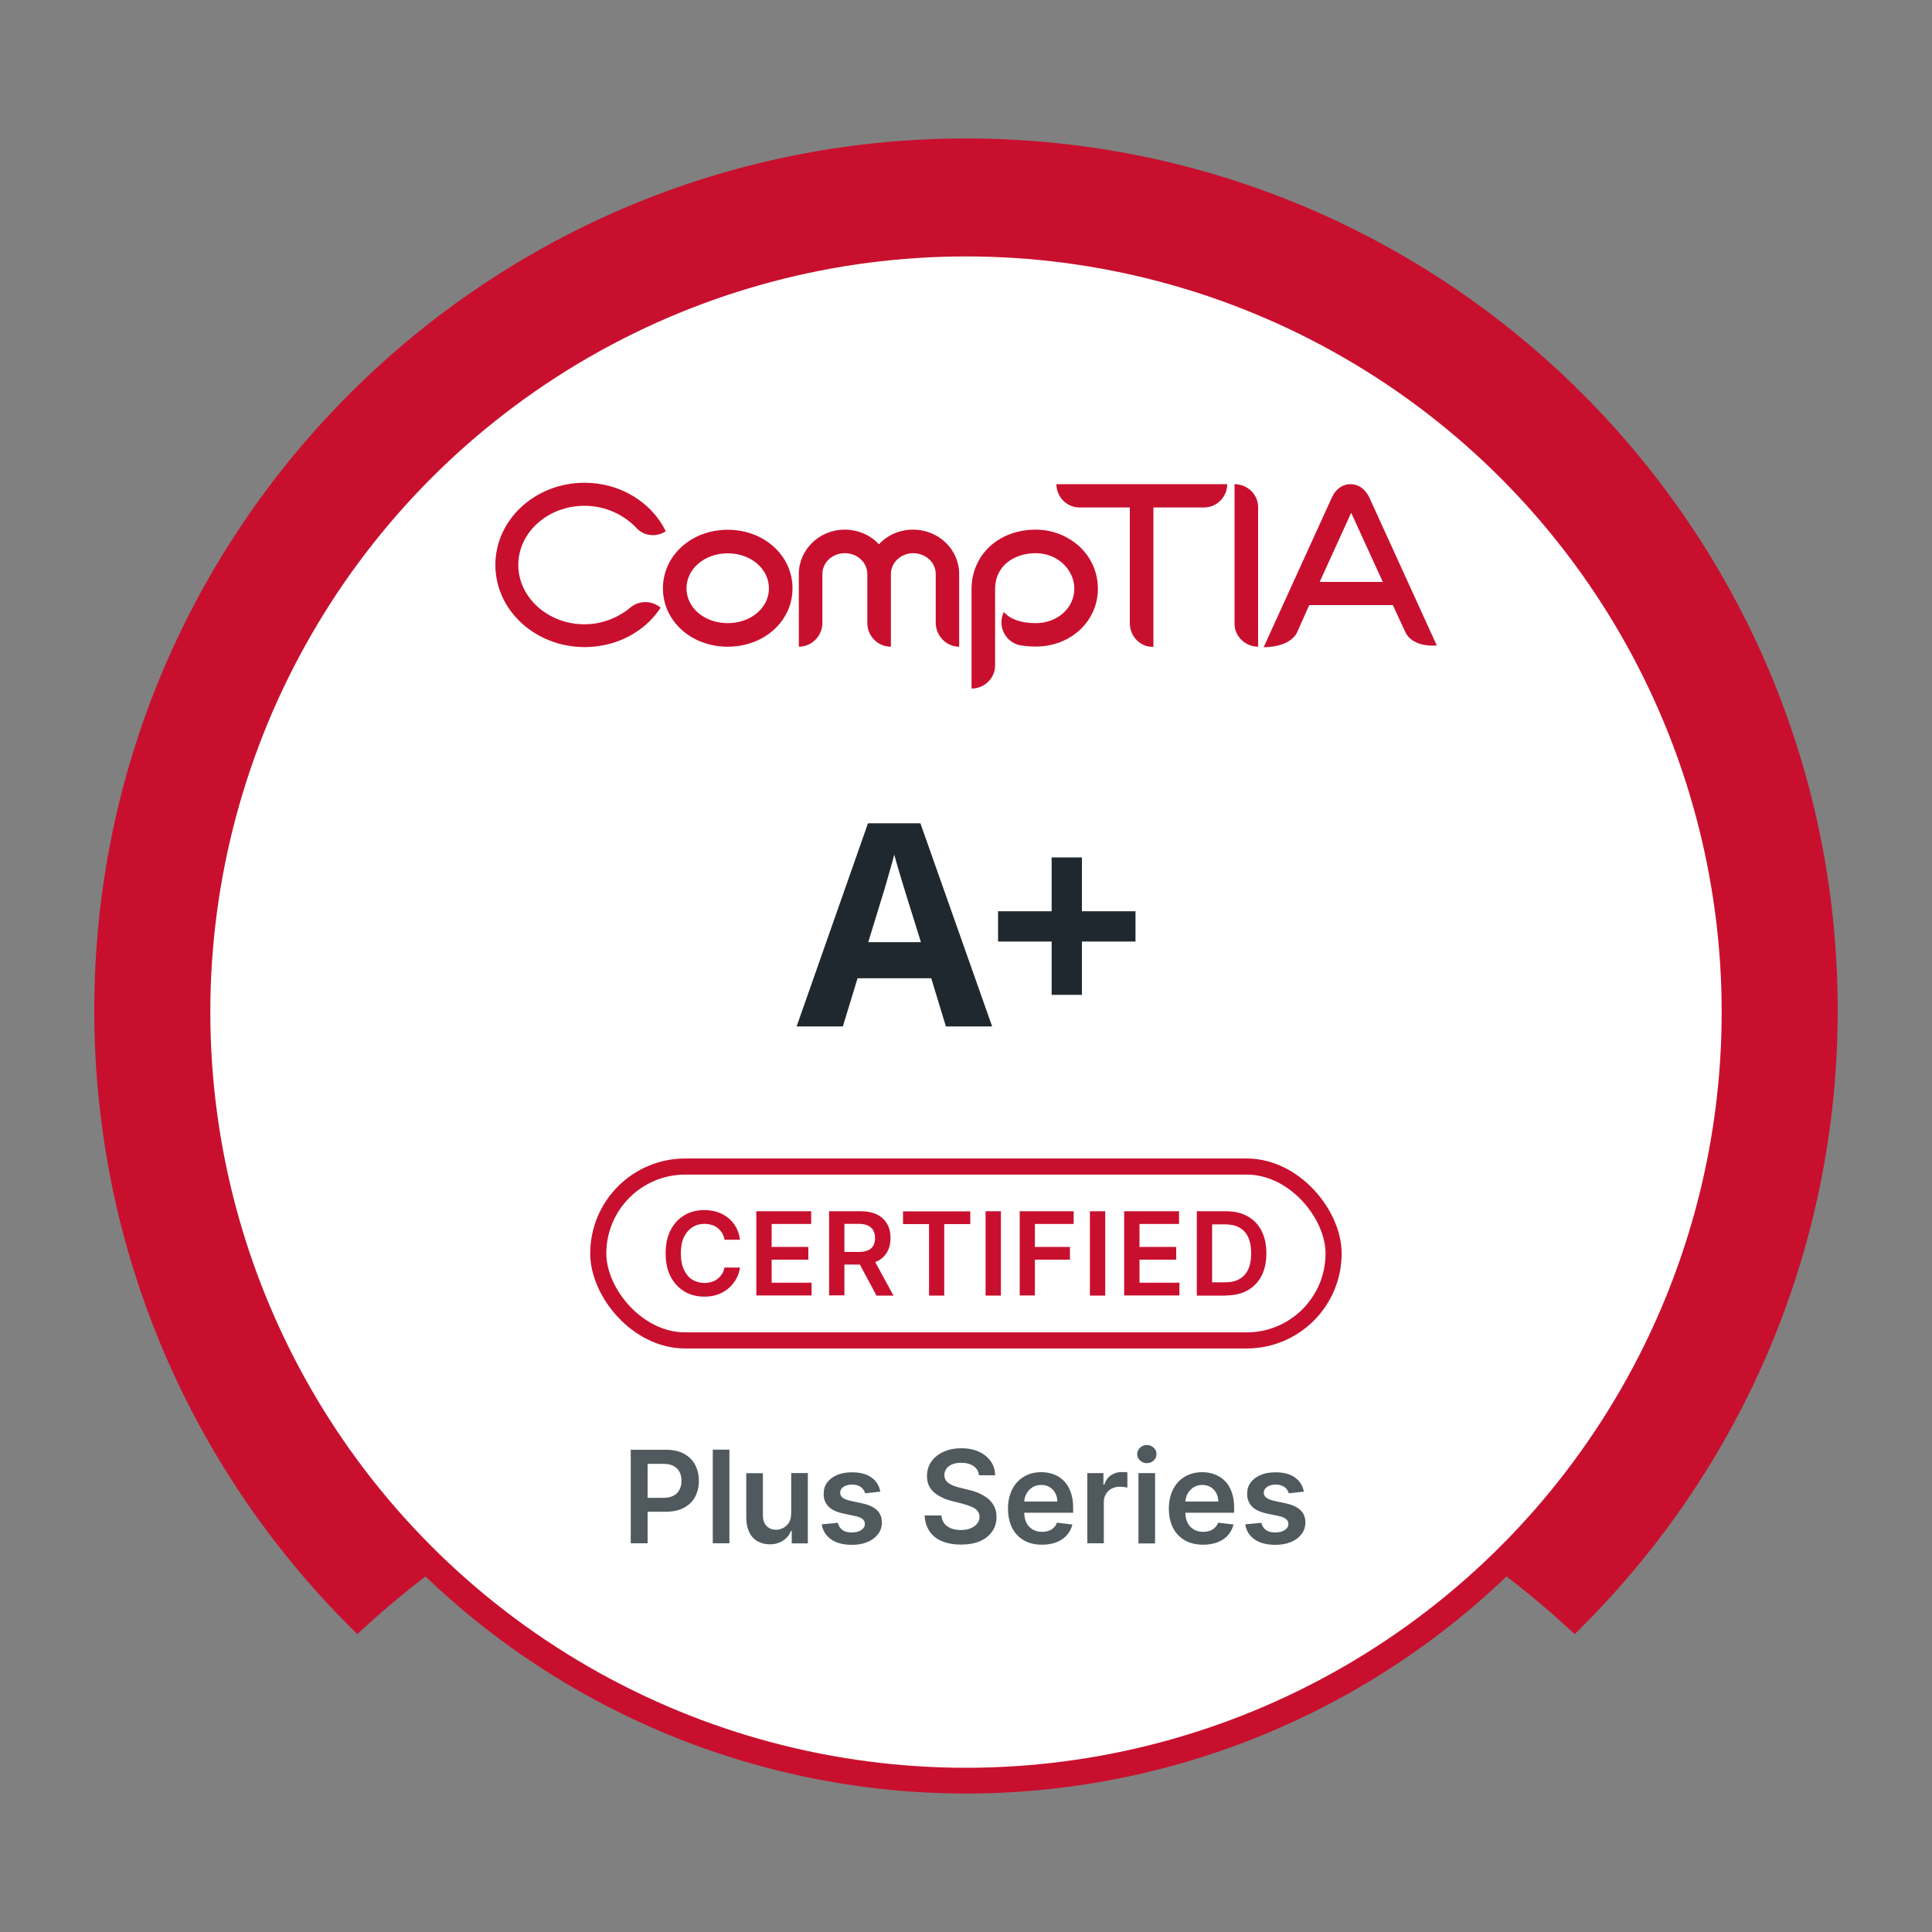 <?xml version="1.0" encoding="UTF-8"?>
<svg id="Logos" xmlns="http://www.w3.org/2000/svg" viewBox="0 0 150 150">
  <rect x="0" y="0" width="150" height="150" fill="#808080" stroke="none"/>
  <defs>
    <style>
      .cls-1 {
        fill: #fff;
      }

      .cls-1, .cls-2, .cls-3 {
        stroke: #c8102e;
        stroke-miterlimit: 10;
      }

      .cls-1, .cls-3 {
        stroke-width: 2px;
      }

      .cls-2 {
        fill: none;
        stroke-width: 1.25px;
      }

      .cls-3, .cls-4 {
        fill: #c8102e;
      }

      .cls-5 {
        fill: #50595e;
      }

      .cls-6 {
        fill: #20282f;
      }
    </style>
  </defs>
  <path class="cls-3" d="M75,11.75C38.17,11.75,8.32,41.61,8.32,78.43c0,18.37,7.43,35,19.45,47.06,1.71-1.56,3.5-3.03,5.36-4.42-11.05-10.84-17.91-25.94-17.91-42.64,0-33.01,26.76-59.78,59.78-59.78s59.78,26.76,59.78,59.78c0,16.71-6.86,31.8-17.91,42.64,1.86,1.39,3.65,2.86,5.36,4.42,12.02-12.06,19.45-28.69,19.45-47.06,0-36.83-29.85-66.68-66.68-66.68Z"/>
  <circle class="cls-1" cx="75" cy="78.58" r="59.67"/>
  <g>
    <path class="cls-5" d="M48.97,119.83v-7.27h2.73c.56,0,1.03.1,1.41.31.38.21.67.5.86.86s.29.78.29,1.24-.1.88-.29,1.24-.49.65-.87.85c-.38.21-.86.31-1.42.31h-1.81v-1.08h1.63c.33,0,.59-.06.8-.17.21-.11.36-.27.46-.47.1-.2.15-.43.15-.69s-.05-.49-.15-.68-.26-.35-.46-.46c-.21-.11-.48-.17-.81-.17h-1.21v6.17h-1.32Z"/>
    <path class="cls-5" d="M56.63,112.55v7.27h-1.29v-7.27h1.29Z"/>
    <path class="cls-5" d="M61.43,117.53v-3.16h1.29v5.46h-1.25v-.97h-.06c-.12.31-.32.56-.61.75-.28.19-.62.29-1.04.29-.36,0-.67-.08-.95-.24s-.49-.39-.64-.7-.23-.68-.23-1.11v-3.47h1.29v3.27c0,.35.09.62.28.82.19.2.44.3.75.3.19,0,.37-.05.55-.14.18-.09.32-.23.44-.41.12-.18.17-.41.17-.69Z"/>
    <path class="cls-5" d="M68.34,115.81l-1.17.13c-.03-.12-.09-.23-.17-.33-.08-.1-.19-.19-.33-.25-.14-.06-.3-.1-.5-.1-.27,0-.49.06-.67.17-.18.12-.27.27-.27.45,0,.16.06.29.18.39.12.1.32.18.6.25l.93.2c.52.11.9.29,1.15.53s.38.56.38.95c0,.34-.1.65-.3.91-.2.26-.47.47-.82.61-.35.15-.75.22-1.21.22-.67,0-1.21-.14-1.61-.42s-.65-.67-.73-1.17l1.25-.12c.06.25.18.43.36.56.18.13.42.19.72.19s.55-.06.74-.19c.19-.12.28-.28.28-.46,0-.16-.06-.29-.18-.39-.12-.1-.3-.18-.56-.23l-.93-.2c-.52-.11-.91-.29-1.16-.55-.25-.26-.38-.59-.37-.99,0-.34.09-.63.28-.88.19-.25.44-.44.78-.58.33-.14.72-.2,1.15-.2.64,0,1.14.14,1.51.41s.6.64.68,1.1Z"/>
    <path class="cls-5" d="M76.01,114.55c-.03-.31-.17-.55-.42-.72s-.56-.26-.95-.26c-.27,0-.51.04-.71.12s-.35.2-.45.34c-.1.14-.16.3-.16.49,0,.15.04.28.1.39.07.11.17.21.29.28.12.08.25.14.4.19.15.05.29.1.44.13l.68.17c.28.06.54.15.79.26.25.11.48.25.69.41.2.17.36.37.48.6s.18.51.18.82c0,.43-.11.8-.33,1.12s-.53.58-.94.76c-.41.18-.91.27-1.49.27s-1.06-.09-1.47-.26c-.42-.17-.74-.43-.97-.77-.23-.34-.36-.75-.38-1.23h1.3c.02.25.1.46.23.63.14.17.32.29.54.38.22.08.47.12.74.12s.54-.04.75-.13c.22-.09.39-.21.51-.36s.19-.34.19-.54c0-.19-.06-.35-.17-.47-.11-.12-.26-.23-.46-.31s-.42-.16-.68-.23l-.83-.21c-.6-.15-1.07-.39-1.42-.7s-.52-.73-.52-1.25c0-.43.12-.8.35-1.13.23-.32.55-.57.95-.75s.86-.27,1.37-.27.97.09,1.36.27.7.43.92.74c.22.32.34.68.34,1.09h-1.27Z"/>
    <path class="cls-5" d="M80.91,119.93c-.55,0-1.02-.11-1.42-.34s-.7-.55-.91-.97c-.21-.42-.32-.92-.32-1.49s.11-1.05.32-1.48c.21-.42.51-.76.9-.99.39-.24.84-.36,1.36-.36.34,0,.65.05.95.16.3.11.56.27.79.5.23.22.41.51.54.86.13.35.2.76.2,1.24v.39h-4.47v-.87h3.24c0-.25-.06-.47-.16-.66-.1-.19-.25-.34-.44-.46s-.4-.17-.65-.17c-.26,0-.49.06-.69.19-.2.13-.35.29-.46.5-.11.2-.17.43-.17.67v.76c0,.32.06.59.17.82.12.23.28.4.49.52.21.12.45.18.73.18.19,0,.36-.03.51-.08.15-.05.28-.13.39-.24.11-.1.2-.23.25-.39l1.2.14c-.08.32-.22.59-.43.83-.21.24-.48.42-.81.55s-.71.19-1.13.19Z"/>
    <path class="cls-5" d="M84.42,119.83v-5.46h1.25v.91h.06c.1-.31.27-.56.51-.73.24-.17.52-.26.83-.26.07,0,.15,0,.24,0s.16.02.22.03v1.18c-.05-.02-.14-.04-.26-.05s-.23-.02-.34-.02c-.23,0-.44.05-.63.15-.19.1-.33.24-.44.42s-.16.38-.16.61v3.21h-1.29Z"/>
    <path class="cls-5" d="M89.04,113.6c-.2,0-.38-.07-.53-.21-.15-.14-.22-.3-.22-.49s.07-.36.22-.5c.15-.14.32-.21.53-.21s.38.07.53.21c.15.14.22.3.22.5s-.07.36-.22.49c-.15.14-.32.21-.53.21ZM88.39,119.83v-5.46h1.29v5.46h-1.29Z"/>
    <path class="cls-5" d="M93.41,119.93c-.55,0-1.02-.11-1.42-.34s-.7-.55-.92-.97c-.21-.42-.32-.92-.32-1.49s.11-1.05.32-1.48c.21-.42.51-.76.9-.99s.84-.36,1.36-.36c.34,0,.65.05.95.16s.56.27.8.5c.23.22.41.51.54.86s.2.76.2,1.24v.39h-4.47v-.87h3.24c0-.25-.06-.47-.16-.66-.1-.19-.25-.34-.43-.46-.19-.11-.4-.17-.65-.17-.26,0-.49.06-.69.19-.2.13-.35.29-.46.5-.11.2-.17.43-.17.67v.76c0,.32.06.59.17.82.12.23.28.4.49.52.21.12.45.18.73.18.19,0,.36-.03.51-.08.15-.05.28-.13.39-.24.11-.1.2-.23.25-.39l1.2.14c-.08.32-.22.59-.43.83-.21.24-.48.42-.81.55s-.71.19-1.13.19Z"/>
    <path class="cls-5" d="M101.23,115.81l-1.17.13c-.03-.12-.09-.23-.17-.33-.08-.1-.19-.19-.33-.25-.14-.06-.31-.1-.5-.1-.27,0-.49.06-.67.17-.18.12-.27.27-.27.45,0,.16.06.29.18.39.12.1.32.18.59.25l.93.2c.52.11.9.29,1.15.53s.38.56.38.95c0,.34-.1.65-.3.91-.2.26-.47.47-.82.61-.35.15-.75.22-1.21.22-.67,0-1.21-.14-1.61-.42-.41-.28-.65-.67-.73-1.17l1.25-.12c.06.25.18.43.36.56.18.13.42.19.72.19s.55-.06.74-.19c.19-.12.28-.28.28-.46,0-.16-.06-.29-.18-.39-.12-.1-.3-.18-.56-.23l-.93-.2c-.52-.11-.91-.29-1.16-.55-.25-.26-.38-.59-.37-.99,0-.34.09-.63.28-.88.19-.25.45-.44.78-.58.33-.14.72-.2,1.15-.2.64,0,1.14.14,1.51.41s.6.64.68,1.1Z"/>
  </g>
  <g>
    <path class="cls-4" d="M56.5,42.96c-1.79,0-3.2,1.2-3.2,2.72,0,1.52,1.41,2.7,3.2,2.7,1.79,0,3.2-1.18,3.2-2.7,0-1.52-1.41-2.72-3.2-2.72M56.5,50.21c-2.82,0-5.03-1.98-5.03-4.53,0-2.55,2.21-4.55,5.03-4.55,2.82,0,5.03,2,5.03,4.55s-2.21,4.53-5.03,4.53"/>
    <path class="cls-4" d="M74.48,50.21c-1.01,0-1.83-.84-1.83-1.87v-3.77c0-.9-.78-1.62-1.75-1.62-.95,0-1.73.72-1.73,1.62v5.64c-1.01,0-1.83-.82-1.83-1.83v-3.81c0-.9-.78-1.62-1.75-1.62s-1.74.72-1.74,1.62v3.79c0,1.01-.82,1.85-1.83,1.85v-5.64c0-1.9,1.6-3.45,3.56-3.45,1.06,0,2.02.44,2.66,1.14.65-.71,1.6-1.14,2.65-1.14,1.98,0,3.58,1.54,3.58,3.45v5.64Z"/>
    <path class="cls-4" d="M80.42,50.2c-.48,0-.93-.04-1.35-.13-.95-.27-1.51-1.26-1.26-2.21.04-.11.07-.23.11-.32l.02-.02c.51.57,1.35.86,2.48.86,1.68,0,2.99-1.18,2.99-2.67s-1.31-2.76-2.99-2.76c-1.58,0-3.16.88-3.16,2.8v5.92c0,.99-.84,1.79-1.83,1.79v-7.71c0-2.67,2.1-4.63,4.99-4.63,1.28,0,2.47.48,3.39,1.31.92.86,1.43,2.02,1.43,3.28,0,2.52-2.11,4.49-4.82,4.49"/>
    <path class="cls-4" d="M93.46,39.4h-3.91s0,10.82,0,10.82h-.08c-.97,0-1.75-.84-1.75-1.83v-8.99s-3.91,0-3.91,0c-.99,0-1.79-.82-1.79-1.81h13.26c0,.99-.8,1.81-1.81,1.81"/>
    <path class="cls-4" d="M105.06,39.47l-2.6,5.71h4.9s-2.62-5.73-2.62-5.73l.31.02ZM109.11,49.07l-.97-2.09h-6.49s-.96,2.15-.96,2.15c-.45.86-1.66,1.12-2.58,1.12l5.29-11.61c.3-.67.83-1.05,1.45-1.05.62,0,1.16.38,1.47,1.05l5.23,11.47c-.98.09-2.06-.2-2.44-1.04"/>
    <path class="cls-4" d="M49.42,41c-.99-1.05-2.44-1.73-4.04-1.73-2.84,0-5.14,2.06-5.14,4.59,0,2.53,2.31,4.61,5.14,4.61,1.35,0,2.63-.51,3.6-1.33.67-.55,1.66-.51,2.31.04-.5.76-1.16,1.43-1.98,1.94-1.16.74-2.52,1.12-3.92,1.12-3.83,0-6.93-2.86-6.93-6.38,0-3.52,3.1-6.38,6.93-6.38,2.72,0,5.2,1.49,6.3,3.77-.7.46-1.68.4-2.27-.25"/>
    <path class="cls-4" d="M95.85,37.59v10.85c0,.97.84,1.77,1.83,1.77v-10.85c0-.97-.84-1.77-1.83-1.77"/>
  </g>
  <g>
    <path class="cls-6" d="M73.44,79.69l-1.14-3.74h-5.72l-1.14,3.74h-3.59l5.54-15.77h4.07l5.57,15.77h-3.59ZM70.36,69.5c-.07-.25-.17-.56-.29-.95-.12-.38-.23-.77-.35-1.17s-.21-.74-.29-1.03c-.07.29-.17.66-.3,1.09-.12.43-.24.84-.35,1.23-.11.39-.2.66-.25.83l-1.12,3.65h4.09l-1.14-3.65Z"/>
    <path class="cls-6" d="M84,70.75h4.16v2.35h-4.16v4.14h-2.35v-4.14h-4.16v-2.35h4.16v-4.18h2.35v4.18Z"/>
  </g>
  <g>
    <rect class="cls-2" x="46.45" y="90.57" width="57.09" height="13.5" rx="6.75" ry="6.75"/>
    <g>
      <path class="cls-4" d="M57.45,96.25h-1.2c-.03-.2-.1-.37-.19-.52s-.21-.28-.34-.39c-.14-.11-.29-.19-.47-.24-.17-.05-.36-.08-.56-.08-.36,0-.67.09-.95.27-.27.18-.49.44-.65.78-.16.34-.23.76-.23,1.25s.08.92.24,1.26.37.6.65.77.59.26.94.26c.2,0,.38-.03.55-.08.17-.05.33-.13.46-.23s.25-.23.35-.38.16-.32.2-.51h1.2c-.04.32-.14.61-.29.88-.15.27-.34.51-.58.72-.24.21-.52.37-.84.49-.32.12-.67.17-1.06.17-.58,0-1.09-.13-1.54-.4-.45-.27-.81-.65-1.07-1.15s-.39-1.11-.39-1.81.13-1.31.39-1.81c.26-.5.62-.89,1.07-1.15.45-.27.96-.4,1.53-.4.37,0,.7.05,1.02.15.31.1.59.25.84.45.25.2.45.44.61.72.16.28.26.61.31.97Z"/>
      <path class="cls-4" d="M58.72,100.59v-6.55h4.26v.99h-3.07v1.78h2.85v.99h-2.85v1.79h3.1v.99h-4.28Z"/>
      <path class="cls-4" d="M64.37,100.59v-6.55h2.46c.5,0,.92.09,1.27.26.34.17.6.42.78.73s.26.68.26,1.1-.09.78-.27,1.09c-.18.31-.44.55-.78.71-.34.17-.77.25-1.27.25h-1.75v-.98h1.59c.29,0,.53-.04.72-.12s.33-.2.42-.36c.09-.16.14-.35.14-.59s-.05-.43-.14-.6c-.09-.17-.23-.29-.42-.38-.19-.09-.43-.13-.73-.13h-1.09v5.55h-1.19ZM67.75,97.62l1.62,2.97h-1.32l-1.59-2.97h1.29Z"/>
      <path class="cls-4" d="M70.11,95.04v-.99h5.22v.99h-2.02v5.55h-1.18v-5.55h-2.02Z"/>
      <path class="cls-4" d="M77.71,94.04v6.55h-1.19v-6.55h1.19Z"/>
      <path class="cls-4" d="M79.17,100.59v-6.55h4.19v.99h-3.01v1.78h2.72v.99h-2.72v2.78h-1.19Z"/>
      <path class="cls-4" d="M85.81,94.04v6.55h-1.19v-6.55h1.19Z"/>
      <path class="cls-4" d="M87.28,100.59v-6.55h4.26v.99h-3.07v1.78h2.85v.99h-2.85v1.79h3.1v.99h-4.28Z"/>
      <path class="cls-4" d="M95.14,100.59h-2.22v-6.55h2.26c.65,0,1.21.13,1.68.39.47.26.83.64,1.08,1.12.25.49.38,1.07.38,1.75s-.12,1.27-.38,1.76c-.25.49-.62.87-1.09,1.13-.47.26-1.04.39-1.71.39ZM94.11,99.56h.97c.46,0,.84-.08,1.14-.25.3-.17.53-.42.69-.75.15-.33.23-.75.23-1.25s-.08-.92-.23-1.25c-.15-.33-.38-.58-.68-.75-.3-.17-.67-.25-1.11-.25h-1.01v4.49Z"/>
    </g>
  </g>
</svg>
